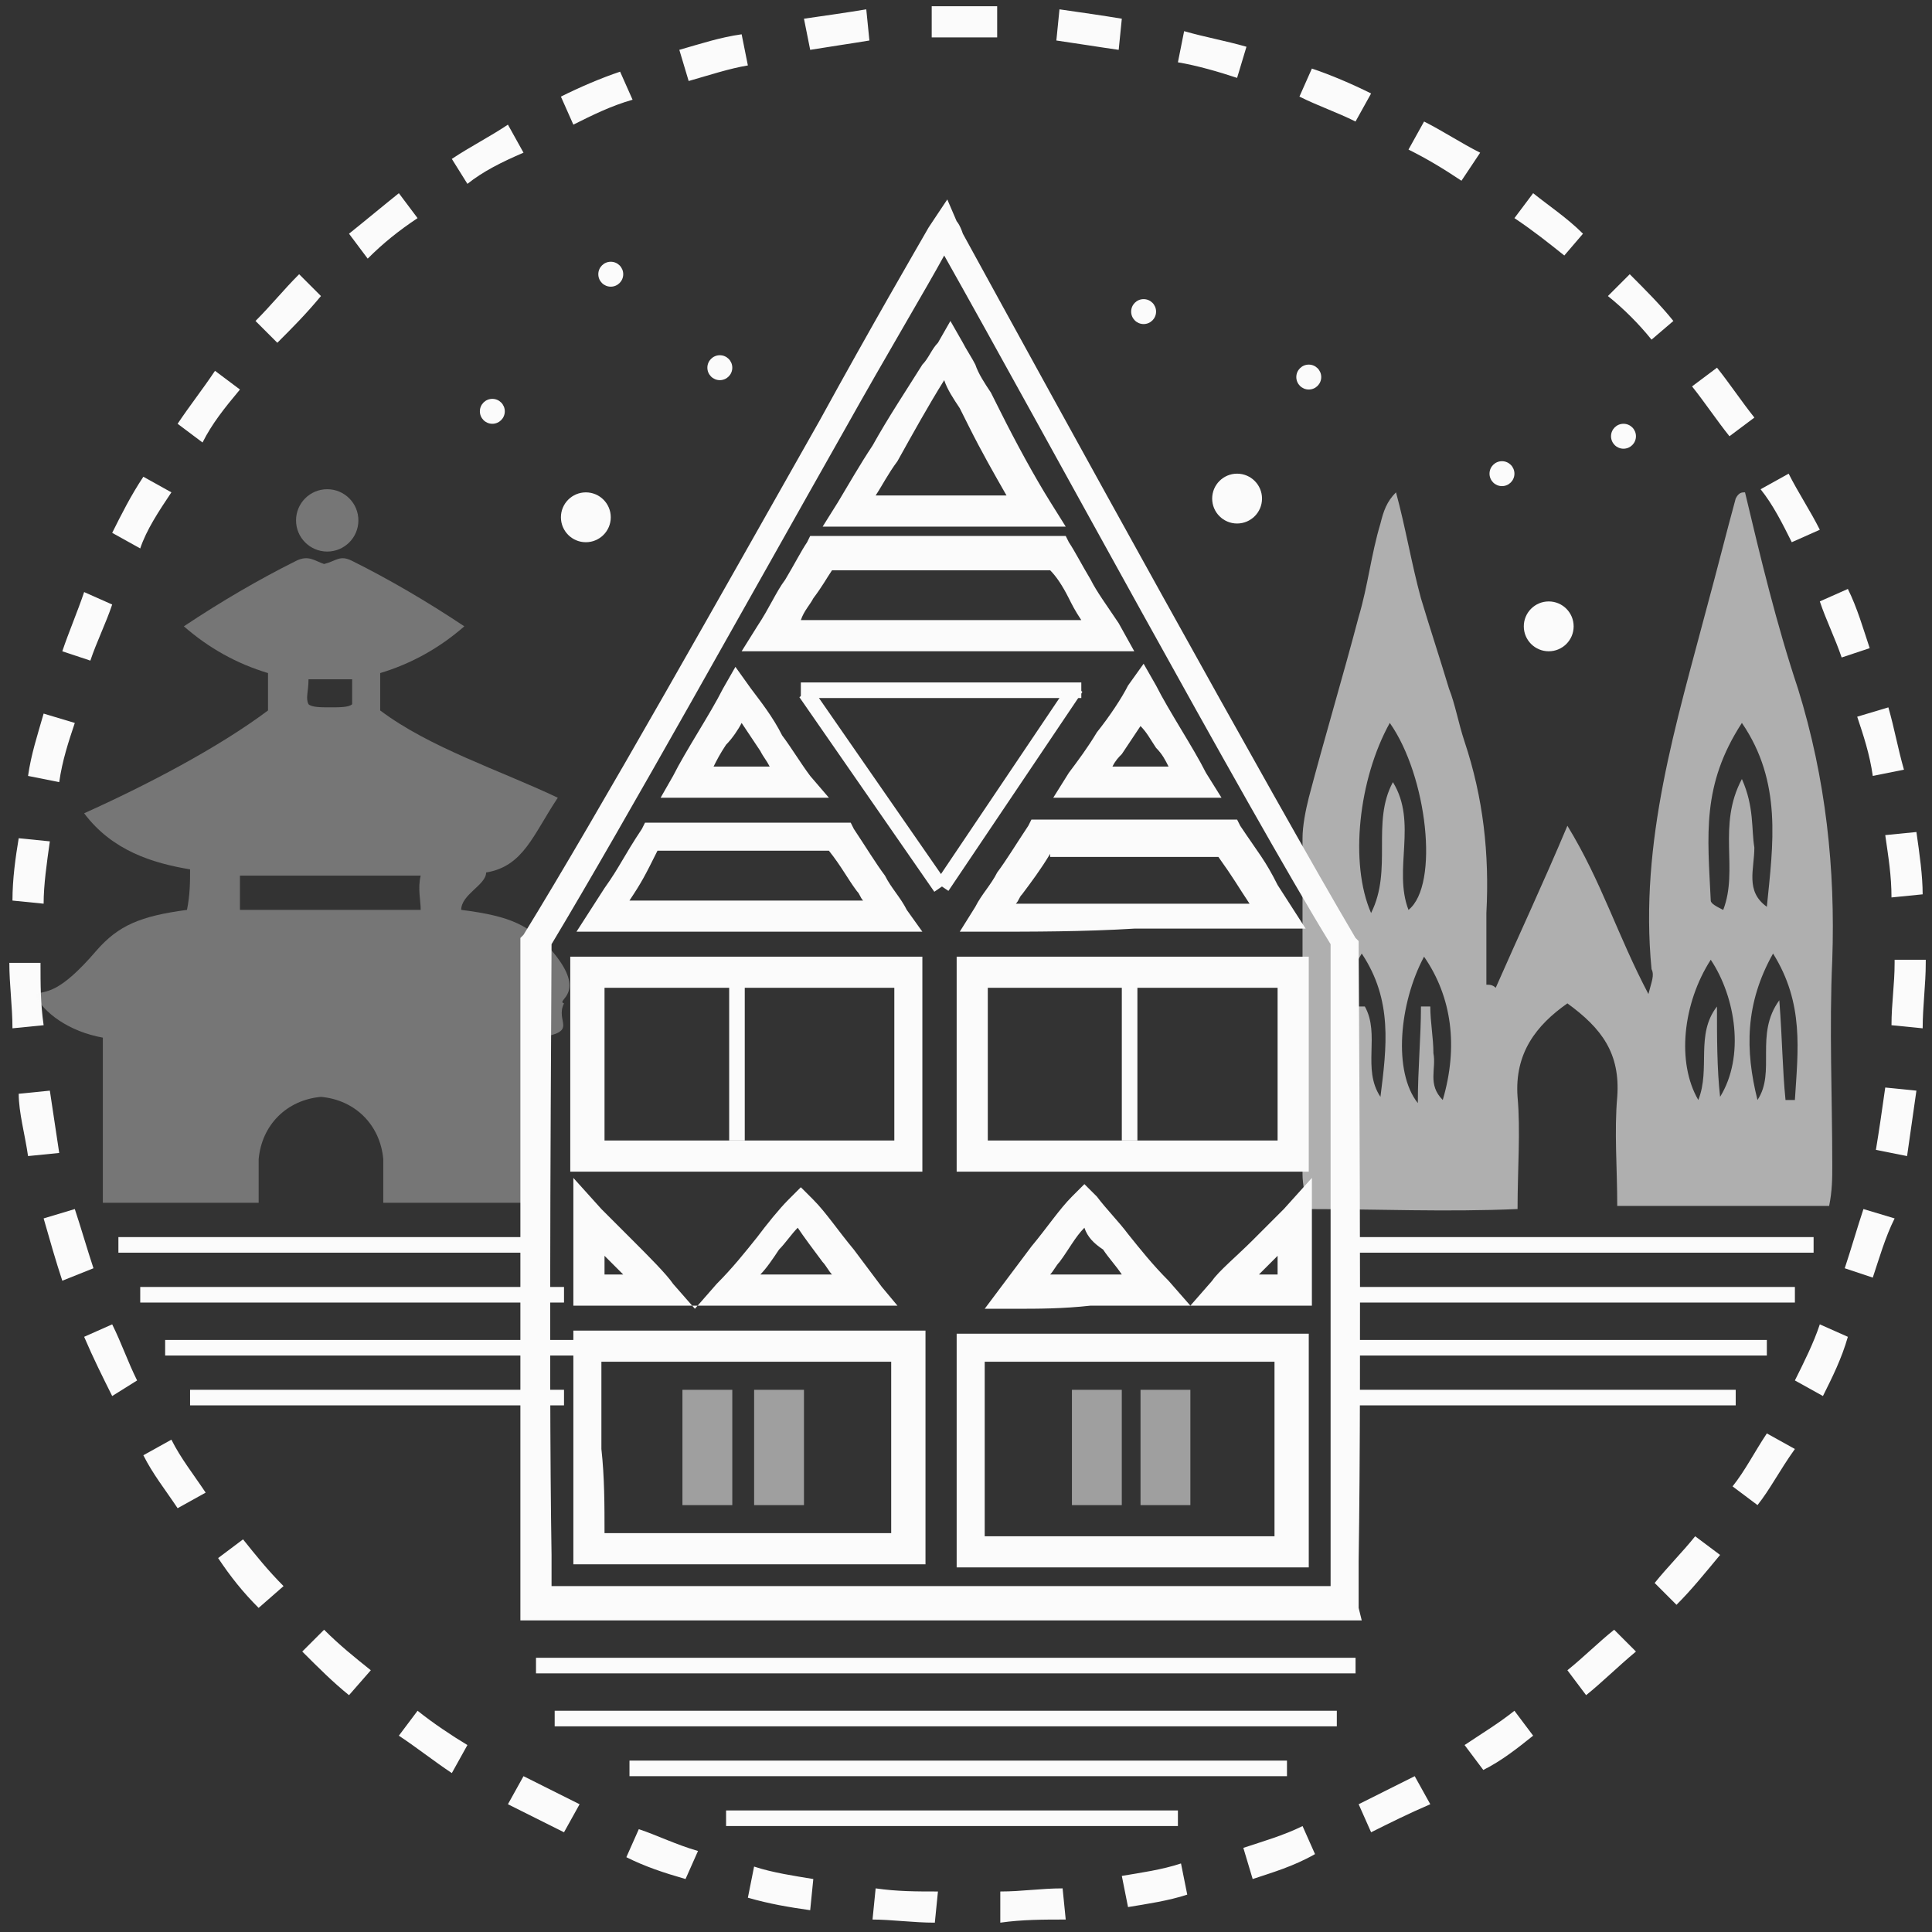 <?xml version="1.0" encoding="UTF-8"?>
<svg width="60px" height="60px" viewBox="0 0 60 60" version="1.1" xmlns="http://www.w3.org/2000/svg" xmlns:xlink="http://www.w3.org/1999/xlink">
    <rect x="0" y="0" width="60" height="60" fill="#333333" stroke="none"/>
    <!-- Generator: Sketch 39 (31667) - http://www.bohemiancoding.com/sketch -->
    <title>about-culture-diff-inverse</title>
    <desc>Created with Sketch.</desc>
    <defs></defs>
    <g id="Symbols" stroke="none" stroke-width="1" fill="none" fill-rule="evenodd">
        <g id="about-culture-diff-inverse" fill="#FBFBFB">
            <g id="11">
                <g id="Layer_1">
                    <g id="Group">
                        <rect id="Rectangle-path" x="3.677" y="38.419" width="13.161" height="0.484"></rect>
                        <rect id="Rectangle-path" x="4.355" y="39.968" width="13.161" height="0.484"></rect>
                        <rect id="Rectangle-path" x="5.129" y="41.613" width="13.161" height="0.484"></rect>
                        <rect id="Rectangle-path" x="5.903" y="43.161" width="11.613" height="0.484"></rect>
                        <g transform="translate(41.613, 37.742)" id="Rectangle-path">
                            <rect x="0.194" y="0.677" width="14.516" height="0.484"></rect>
                            <rect x="0.097" y="2.226" width="14.032" height="0.484"></rect>
                            <rect x="0.29" y="3.871" width="12.968" height="0.484"></rect>
                            <rect x="0.194" y="5.419" width="12.097" height="0.484"></rect>
                        </g>
                        <g transform="translate(16.452, 51.29)" id="Rectangle-path">
                            <rect x="0.194" y="0.194" width="25.452" height="0.484"></rect>
                            <rect x="0.774" y="1.839" width="24.29" height="0.484"></rect>
                            <rect x="3.097" y="3.387" width="20.419" height="0.484"></rect>
                            <rect x="6.097" y="4.935" width="14.032" height="0.484"></rect>
                        </g>
                        <path d="M29.032,59.71 C28.355,59.71 27.677,59.613 27.097,59.613 L27.194,58.645 C27.871,58.742 28.452,58.742 29.129,58.742 L29.032,59.71 L29.032,59.71 Z M31.065,59.71 L31.065,58.742 C31.742,58.742 32.323,58.645 33,58.645 L33.097,59.613 C32.419,59.613 31.742,59.613 31.065,59.71 L31.065,59.71 Z M25.161,59.323 C24.484,59.226 23.903,59.129 23.226,58.935 L23.419,57.968 C24,58.161 24.677,58.258 25.258,58.355 L25.161,59.323 L25.161,59.323 Z M35.032,59.226 L34.839,58.258 C35.419,58.161 36.097,58.065 36.677,57.871 L36.871,58.839 C36.29,59.032 35.613,59.129 35.032,59.226 L35.032,59.226 Z M21.29,58.355 C20.613,58.161 20.032,57.968 19.452,57.677 L19.839,56.806 C20.419,57 21,57.29 21.677,57.484 L21.29,58.355 L21.29,58.355 Z M38.903,58.355 L38.613,57.387 C39.194,57.194 39.871,57 40.452,56.71 L40.839,57.581 C40.161,57.968 39.484,58.161 38.903,58.355 L38.903,58.355 Z M17.516,56.903 C16.935,56.613 16.355,56.323 15.774,56.032 L16.258,55.161 C16.839,55.452 17.419,55.742 18,56.032 L17.516,56.903 L17.516,56.903 Z M42.581,56.903 L42.194,56.032 C42.774,55.742 43.355,55.452 43.935,55.161 L44.419,56.032 C43.742,56.323 43.161,56.613 42.581,56.903 L42.581,56.903 Z M14.032,55.065 C13.452,54.677 12.968,54.29 12.387,53.903 L12.968,53.129 C13.452,53.516 14.032,53.903 14.516,54.194 L14.032,55.065 L14.032,55.065 Z M46.065,54.968 L45.484,54.194 C46.065,53.806 46.548,53.516 47.032,53.129 L47.613,53.903 C47.129,54.29 46.645,54.677 46.065,54.968 L46.065,54.968 Z M10.839,52.645 C10.355,52.258 9.871,51.774 9.387,51.29 L10.065,50.613 C10.548,51.097 11.032,51.484 11.516,51.871 L10.839,52.645 L10.839,52.645 Z M49.258,52.645 L48.677,51.871 C49.161,51.484 49.645,51 50.129,50.613 L50.806,51.29 C50.226,51.774 49.742,52.258 49.258,52.645 L49.258,52.645 Z M8.032,49.935 C7.548,49.452 7.161,48.968 6.774,48.387 L7.548,47.806 C7.935,48.29 8.323,48.774 8.806,49.258 L8.032,49.935 L8.032,49.935 Z M52.065,49.839 L51.387,49.161 C51.774,48.677 52.258,48.194 52.645,47.71 L53.419,48.29 C52.935,48.871 52.548,49.355 52.065,49.839 L52.065,49.839 Z M5.516,46.839 C5.129,46.258 4.742,45.774 4.452,45.194 L5.323,44.71 C5.613,45.29 6,45.774 6.387,46.355 L5.516,46.839 L5.516,46.839 Z M54.581,46.742 L53.806,46.161 C54.194,45.677 54.484,45.097 54.871,44.516 L55.742,45 C55.258,45.677 54.968,46.258 54.581,46.742 L54.581,46.742 Z M3.484,43.355 C3.194,42.774 2.903,42.194 2.613,41.516 L3.484,41.129 C3.774,41.71 3.968,42.29 4.258,42.871 L3.484,43.355 L3.484,43.355 Z M56.613,43.355 L55.742,42.871 C56.032,42.29 56.323,41.71 56.516,41.129 L57.387,41.516 C57.194,42.194 56.903,42.774 56.613,43.355 L56.613,43.355 Z M1.935,39.774 C1.742,39.194 1.548,38.516 1.355,37.839 L2.323,37.548 C2.516,38.129 2.71,38.806 2.903,39.387 L1.935,39.774 L1.935,39.774 Z M58.161,39.677 L57.29,39.387 C57.484,38.806 57.677,38.129 57.871,37.548 L58.839,37.839 C58.548,38.419 58.355,39.097 58.161,39.677 L58.161,39.677 Z M0.871,35.903 C0.774,35.226 0.581,34.548 0.581,33.968 L1.548,33.871 C1.645,34.548 1.742,35.129 1.839,35.806 L0.871,35.903 L0.871,35.903 Z M59.226,35.903 L58.258,35.71 C58.355,35.129 58.452,34.452 58.548,33.774 L59.516,33.871 C59.419,34.548 59.323,35.226 59.226,35.903 L59.226,35.903 Z M0.387,31.935 C0.387,31.258 0.29,30.581 0.29,29.903 L1.258,29.903 C1.258,30.581 1.258,31.161 1.355,31.839 L0.387,31.935 L0.387,31.935 Z M59.71,31.935 L58.742,31.839 C58.742,31.161 58.839,30.581 58.839,29.903 L58.839,29.806 L59.806,29.806 L59.806,29.903 C59.806,30.581 59.71,31.258 59.71,31.935 L59.71,31.935 Z M1.355,28.065 L0.387,27.968 C0.387,27.29 0.484,26.613 0.581,26.032 L1.548,26.129 C1.452,26.806 1.355,27.484 1.355,28.065 L1.355,28.065 Z M58.742,27.871 C58.742,27.194 58.645,26.613 58.548,25.935 L59.516,25.839 C59.613,26.516 59.71,27.194 59.71,27.774 L58.742,27.871 L58.742,27.871 Z M1.839,24.29 L0.871,24.097 C0.968,23.419 1.161,22.839 1.355,22.161 L2.323,22.452 C2.129,23.032 1.935,23.613 1.839,24.29 L1.839,24.29 Z M58.161,24.097 C58.065,23.419 57.871,22.839 57.677,22.258 L58.645,21.968 C58.839,22.645 58.935,23.226 59.129,23.903 L58.161,24.097 L58.161,24.097 Z M2.806,20.516 L1.935,20.226 C2.129,19.645 2.419,18.968 2.613,18.387 L3.484,18.774 C3.29,19.355 3,19.935 2.806,20.516 L2.806,20.516 Z M57.194,20.419 C57,19.839 56.71,19.258 56.516,18.677 L57.387,18.29 C57.677,18.871 57.871,19.548 58.065,20.129 L57.194,20.419 L57.194,20.419 Z M4.355,17.032 L3.484,16.548 C3.774,15.968 4.065,15.387 4.452,14.806 L5.323,15.29 C4.935,15.871 4.548,16.452 4.355,17.032 L4.355,17.032 Z M55.645,16.839 C55.355,16.258 55.065,15.677 54.677,15.194 L55.548,14.71 C55.839,15.29 56.226,15.871 56.516,16.452 L55.645,16.839 L55.645,16.839 Z M6.29,13.742 L5.516,13.161 C5.903,12.581 6.29,12.097 6.677,11.516 L7.452,12.097 C6.968,12.677 6.581,13.161 6.29,13.742 L6.29,13.742 Z M53.71,13.548 C53.323,13.065 52.935,12.484 52.548,12 L53.323,11.419 C53.71,11.903 54.097,12.484 54.484,12.968 L53.71,13.548 L53.71,13.548 Z M8.613,10.645 L7.935,9.968 C8.419,9.484 8.806,9 9.29,8.516 L9.968,9.194 C9.484,9.774 9.097,10.161 8.613,10.645 L8.613,10.645 Z M51.29,10.548 C50.903,10.065 50.419,9.581 49.935,9.194 L50.613,8.516 C51.097,9 51.581,9.484 51.968,9.968 L51.29,10.548 L51.29,10.548 Z M11.419,8.032 L10.839,7.258 C11.323,6.871 11.903,6.387 12.387,6 L12.968,6.774 C12.387,7.161 11.903,7.548 11.419,8.032 L11.419,8.032 Z M48.581,7.935 C48.097,7.548 47.613,7.161 47.032,6.774 L47.613,6 C48.097,6.387 48.677,6.774 49.161,7.258 L48.581,7.935 L48.581,7.935 Z M14.516,5.71 L14.032,4.935 C14.613,4.548 15.194,4.258 15.774,3.871 L16.258,4.742 C15.581,5.032 15,5.323 14.516,5.71 L14.516,5.71 Z M45.387,5.613 C44.806,5.226 44.323,4.935 43.742,4.645 L44.226,3.774 C44.806,4.065 45.387,4.452 45.968,4.742 L45.387,5.613 L45.387,5.613 Z M17.806,3.871 L17.419,3 C18,2.71 18.677,2.419 19.258,2.226 L19.645,3.097 C18.968,3.29 18.387,3.581 17.806,3.871 L17.806,3.871 Z M42.097,3.774 C41.516,3.484 40.935,3.29 40.355,3 L40.742,2.129 C41.323,2.323 42,2.613 42.581,2.903 L42.097,3.774 L42.097,3.774 Z M21.387,2.516 L21.097,1.548 C21.774,1.355 22.355,1.161 23.032,1.065 L23.226,2.032 C22.645,2.129 22.065,2.323 21.387,2.516 L21.387,2.516 Z M38.419,2.419 C37.839,2.226 37.161,2.032 36.581,1.935 L36.774,0.968 C37.452,1.161 38.032,1.258 38.71,1.452 L38.419,2.419 L38.419,2.419 Z M25.161,1.548 L24.968,0.581 C25.645,0.484 26.323,0.387 26.903,0.29 L27,1.258 C26.419,1.355 25.742,1.452 25.161,1.548 L25.161,1.548 Z M34.742,1.548 C34.065,1.452 33.484,1.355 32.806,1.258 L32.903,0.29 C33.581,0.387 34.258,0.484 34.839,0.581 L34.742,1.548 L34.742,1.548 Z M28.935,1.161 L28.935,0.194 L30.968,0.194 L30.968,1.161 L28.935,1.161 L28.935,1.161 Z" id="Shape"></path>
                        <g opacity="0.62" transform="translate(39.677, 14.516)" id="Shape">
                            <path d="M14.516,0.774 C15,2.806 15.484,4.839 16.161,6.871 C17.032,9.677 17.323,12.484 17.226,15.29 C17.129,17.419 17.226,19.548 17.226,21.677 C17.226,22.065 17.226,22.452 17.129,22.935 L10.548,22.935 C10.548,21.774 10.452,20.613 10.548,19.548 C10.645,18.194 10.065,17.419 9,16.645 C8.032,17.323 7.355,18.194 7.452,19.548 C7.548,20.613 7.452,21.774 7.452,23.032 C5.226,23.129 3.097,23.032 0.871,23.032 C0.871,22.645 0.774,22.258 0.774,21.968 L0.774,11.516 C0.774,11.129 0.871,10.645 0.968,10.258 C1.452,8.419 2.032,6.484 2.516,4.645 C2.806,3.677 2.903,2.71 3.194,1.742 C3.29,1.355 3.387,1.065 3.677,0.774 C3.968,1.839 4.161,3 4.452,4.065 C4.742,5.032 5.032,5.903 5.323,6.871 C5.516,7.355 5.613,7.935 5.806,8.516 C6.387,10.258 6.581,12 6.484,13.839 L6.484,16.065 C6.581,16.065 6.677,16.065 6.774,16.161 C7.452,14.613 8.226,12.968 9,11.129 C10.065,12.871 10.548,14.516 11.516,16.355 C11.613,15.968 11.71,15.774 11.613,15.581 C11.226,11.613 12.387,7.935 13.355,4.258 C13.645,3.194 13.935,2.032 14.226,0.968 C14.323,0.774 14.419,0.774 14.516,0.774 L14.516,0.774 Z M15.194,13.645 C15.387,11.71 15.677,9.774 14.419,7.935 C13.161,9.871 13.355,11.419 13.452,13.452 C13.452,13.548 13.645,13.645 13.839,13.742 C14.323,12.484 13.645,11.129 14.419,9.677 C14.806,10.548 14.71,11.226 14.806,11.806 C14.806,12.484 14.516,13.161 15.194,13.645 L15.194,13.645 Z M3.581,9.774 C4.355,11.032 3.581,12.484 4.065,13.742 C5.032,12.968 4.645,9.581 3.484,7.935 C2.516,9.677 2.226,12.29 2.903,13.839 C3.581,12.484 2.903,11.032 3.581,9.774 L3.581,9.774 Z M15.387,15.097 C14.516,16.645 14.516,18.097 14.903,19.645 C15.484,18.774 14.806,17.613 15.581,16.548 C15.677,17.806 15.677,18.677 15.774,19.645 L16.065,19.645 C16.161,18.097 16.355,16.645 15.387,15.097 L15.387,15.097 Z M4.548,15.194 C3.774,16.645 3.581,18.774 4.355,19.742 C4.355,18.677 4.452,17.71 4.452,16.742 L4.742,16.742 C4.742,17.226 4.839,17.71 4.839,18.194 C4.935,18.677 4.645,19.161 5.129,19.645 C5.613,18 5.419,16.452 4.548,15.194 L4.548,15.194 Z M13.742,19.548 C14.516,18.29 14.226,16.452 13.452,15.29 C12.581,16.645 12.387,18.484 13.065,19.645 C13.452,18.677 12.968,17.613 13.645,16.742 C13.645,17.71 13.645,18.677 13.742,19.548 L13.742,19.548 Z M1.935,19.548 L2.323,19.548 C2.323,18.581 2.419,17.71 2.419,16.742 L2.71,16.742 C3.194,17.613 2.613,18.677 3.194,19.548 C3.387,18 3.581,16.548 2.613,15.097 C1.742,16.548 1.839,18.097 1.935,19.548 L1.935,19.548 Z"></path>
                        </g>
                        <g opacity="0.62" transform="translate(0.968, 14.516)">
                            <g opacity="0.54" transform="translate(0, 1.935)" id="Shape">
                                <path d="M16.548,14.71 C16.258,14.613 17.323,14.419 16.161,13.065 C15.484,12.29 14.903,12 13.355,11.806 C13.355,11.323 14.129,11.032 14.129,10.645 C15.29,10.452 15.581,9.484 16.355,8.323 C14.516,7.452 12.387,6.774 10.839,5.613 L10.839,4.452 C11.806,4.161 12.677,3.677 13.452,3 C12.29,2.226 11.129,1.548 9.968,0.968 C9.581,0.774 9.484,0.968 9.097,1.065 C8.806,0.968 8.613,0.774 8.226,0.968 C7.065,1.548 5.903,2.226 4.742,3 C5.516,3.677 6.387,4.161 7.355,4.452 L7.355,5.613 C5.806,6.774 3.581,7.935 1.645,8.806 C2.516,9.968 3.774,10.355 4.935,10.548 C4.935,10.935 4.935,11.323 4.839,11.806 C3.387,12 2.71,12.29 2.032,13.065 C0.871,14.419 0.484,14.323 0.097,14.419 C0.387,15 1.161,15.581 2.226,15.774 L2.226,20.903 L7.065,20.903 L7.065,19.548 C7.161,18.484 7.935,17.71 9,17.613 C10.065,17.71 10.839,18.484 10.935,19.548 L10.935,20.903 L15.774,20.903 L15.774,15.774 C17.032,15.581 16.258,15.29 16.548,14.71 L16.548,14.71 Z M8.613,4.645 L9.29,4.645 L9.29,4.645 L9.29,4.645 L9.29,4.645 L9.29,4.645 L9.968,4.645 L9.968,5.419 C9.871,5.516 9.581,5.516 9.29,5.516 C9,5.516 8.71,5.516 8.613,5.419 C8.516,5.226 8.613,5.032 8.613,4.645 L8.613,4.645 Z M12.097,11.806 L9.29,11.806 L9.29,11.806 L9.29,11.806 L9.29,11.806 L9.29,11.806 L6.484,11.806 L6.484,10.742 L9.29,10.742 L9.29,10.742 L9.29,10.742 L9.29,10.742 L9.29,10.742 L12.097,10.742 C12,11.129 12.097,11.516 12.097,11.806 L12.097,11.806 Z"></path>
                            </g>
                            <g opacity="0.54" transform="translate(7.742, 0)" id="Oval">
                                <ellipse cx="1.452" cy="1.645" rx="0.968" ry="0.968"></ellipse>
                            </g>
                        </g>
                        <ellipse id="Oval" cx="18.194" cy="16.065" rx="0.774" ry="0.774"></ellipse>
                        <ellipse id="Oval" cx="38.419" cy="15.484" rx="0.774" ry="0.774"></ellipse>
                        <circle id="Oval" cx="48.097" cy="19.452" r="0.774"></circle>
                        <ellipse id="Oval" cx="15.29" cy="12.774" rx="0.387" ry="0.387"></ellipse>
                        <ellipse id="Oval" cx="35.516" cy="9.677" rx="0.387" ry="0.387"></ellipse>
                        <ellipse id="Oval" cx="18.968" cy="8.516" rx="0.387" ry="0.387"></ellipse>
                        <ellipse id="Oval" cx="22.355" cy="11.419" rx="0.387" ry="0.387"></ellipse>
                        <circle id="Oval" cx="40.645" cy="11.71" r="0.387"></circle>
                        <ellipse id="Oval" cx="50.419" cy="13.548" rx="0.387" ry="0.387"></ellipse>
                        <ellipse id="Oval" cx="46.645" cy="14.71" rx="0.387" ry="0.387"></ellipse>
                        <path d="M42.29,50.323 L41.806,50.323 L28.258,50.323 L27.774,50.323 L16.645,50.323 L16.161,50.323 L16.161,49.839 L16.161,48.968 L16.161,48.387 L16.161,29.226 L16.161,29.129 L16.258,29.032 C18.581,25.258 22.548,18.194 25.452,13.065 C27.097,10.065 28.452,7.742 28.839,7.065 L29.032,6.774 L29.419,6.194 L29.71,6.871 C29.71,6.871 29.806,6.968 29.903,7.258 C32.71,12.387 39.581,24.871 42.097,29.129 L42.194,29.226 L42.194,29.323 C42.194,30.194 42.29,42.29 42.194,48.484 L42.194,49.065 L42.194,49.935 L42.29,50.323 L42.29,50.323 Z M28.742,49.258 L41.323,49.258 L41.323,48.871 L41.323,48.29 L41.323,29.323 C38.71,25.065 32.323,13.258 29.323,7.935 C28.742,9 27.581,10.935 26.226,13.355 C23.323,18.484 19.452,25.452 17.129,29.323 C17.129,30.871 17.032,42.387 17.129,48.29 L17.129,48.871 L17.129,49.258 L28.258,49.258 L28.742,49.258 L28.742,49.258 L28.742,49.258 Z M40.548,48.677 L29.71,48.677 L29.71,41.419 L30.194,41.419 L35.226,41.419 L40.161,41.419 L40.645,41.419 L40.645,41.903 L40.645,45.097 L40.645,48.194 L40.645,48.677 L40.548,48.677 Z M30.677,47.71 L39.581,47.71 L39.581,45 L39.581,42.29 L35.129,42.29 L30.581,42.29 L30.581,47.71 L30.677,47.71 Z M28.645,48.581 L17.806,48.581 L17.806,48.097 L17.806,45 L17.806,41.806 L17.806,41.323 L18.29,41.323 L23.226,41.323 L28.258,41.323 L28.742,41.323 L28.742,48.581 L28.645,48.581 Z M18.774,47.613 L27.677,47.613 L27.677,42.29 L23.129,42.29 L18.677,42.29 L18.677,45 C18.774,45.871 18.774,46.742 18.774,47.613 L18.774,47.613 Z M31.548,40.645 L30.581,40.645 L31.161,39.871 C31.452,39.484 31.742,39.097 32.032,38.71 C32.516,38.129 32.903,37.548 33.29,37.161 L33.677,36.774 L34.065,37.161 C34.355,37.548 34.742,37.935 35.032,38.323 C35.419,38.806 35.806,39.29 36.29,39.774 L36.968,40.548 L37.645,39.774 C37.839,39.484 38.419,39 38.903,38.516 C39.29,38.129 39.677,37.742 39.871,37.548 L40.742,36.581 L40.742,37.839 L40.742,40.065 L40.742,40.548 L40.258,40.548 L38.806,40.548 L35.903,40.548 L33.871,40.548 C33,40.645 32.226,40.645 31.548,40.645 L31.548,40.645 Z M33.677,38.129 C33.387,38.419 33.194,38.806 32.903,39.194 C32.806,39.29 32.71,39.484 32.613,39.581 L33.871,39.581 L34.839,39.581 C34.645,39.29 34.452,39.097 34.258,38.806 C33.968,38.613 33.774,38.419 33.677,38.129 L33.677,38.129 Z M39.097,39.581 L39.677,39.581 L39.677,39 L39.581,39.097 C39.387,39.29 39.194,39.484 39.097,39.581 L39.097,39.581 Z M27.871,40.548 L26.903,40.548 L24.677,40.548 L22.645,40.548 L19.742,40.548 L18.29,40.548 L17.806,40.548 L17.806,40.065 L17.806,37.839 L17.806,36.581 L18.677,37.548 C18.871,37.742 19.258,38.129 19.645,38.516 C20.129,39 20.71,39.581 20.903,39.871 L21.581,40.645 L22.258,39.871 C22.742,39.387 23.129,38.903 23.516,38.419 C23.806,38.032 24.194,37.548 24.484,37.258 L24.871,36.871 L25.258,37.258 C25.645,37.645 26.032,38.226 26.516,38.806 C26.806,39.194 27.097,39.581 27.387,39.968 L27.871,40.548 L27.871,40.548 Z M23.613,39.581 L24.581,39.581 L25.839,39.581 C25.742,39.484 25.645,39.29 25.548,39.194 C25.258,38.806 24.968,38.419 24.774,38.129 C24.581,38.323 24.387,38.613 24.194,38.806 C24,39.097 23.806,39.387 23.613,39.581 L23.613,39.581 Z M18.774,39 L18.774,39.581 L19.355,39.581 L18.871,39.097 C18.871,39.097 18.774,39 18.774,39 L18.774,39 Z M40.645,36.387 L29.71,36.387 L29.71,29.71 L40.645,29.71 L40.645,36.387 L40.645,36.387 Z M30.677,35.419 L39.677,35.419 L39.677,30.677 L30.677,30.677 L30.677,35.419 L30.677,35.419 Z M28.645,36.387 L17.71,36.387 L17.71,29.71 L28.645,29.71 L28.645,36.387 L28.645,36.387 Z M18.774,35.419 L27.774,35.419 L27.774,30.677 L18.774,30.677 L18.774,35.419 L18.774,35.419 Z M30.677,28.935 L29.806,28.935 L30.29,28.161 C30.484,27.774 30.774,27.484 30.968,27.097 C31.258,26.71 31.548,26.226 31.935,25.645 L32.032,25.452 L38.419,25.452 L38.516,25.645 C39.097,26.516 39.29,26.71 39.677,27.484 L40.548,28.839 L39.677,28.839 L35.226,28.839 C33.677,28.935 32.032,28.935 30.677,28.935 L30.677,28.935 Z M32.613,26.516 C32.323,27 32.032,27.387 31.742,27.774 C31.645,27.871 31.645,27.968 31.548,28.065 L35.226,28.065 L38.806,28.065 C38.419,27.484 38.323,27.29 37.839,26.613 L32.613,26.613 L32.613,26.516 Z M28.645,28.935 L27.774,28.935 L23.226,28.935 L18.774,28.935 L17.903,28.935 L18.774,27.581 C19.258,26.903 19.355,26.613 19.935,25.742 L20.032,25.548 L26.419,25.548 L26.516,25.742 C26.903,26.323 27.194,26.806 27.484,27.194 C27.677,27.581 27.968,27.871 28.161,28.258 L28.645,28.935 L28.645,28.935 Z M19.548,27.968 L23.129,27.968 L26.806,27.968 C26.71,27.871 26.71,27.774 26.613,27.677 C26.323,27.29 26.129,26.903 25.742,26.419 L20.419,26.419 C20.032,27.194 19.935,27.387 19.548,27.968 L19.548,27.968 Z M37.935,24.774 L32.71,24.774 L33.194,24 C33.484,23.613 33.774,23.226 34.065,22.742 C34.452,22.258 34.839,21.677 35.032,21.29 L35.516,20.613 L35.903,21.29 C36.097,21.677 36.387,22.161 36.677,22.645 C36.968,23.129 37.258,23.613 37.452,24 L37.935,24.774 L37.935,24.774 Z M34.548,23.806 L36.29,23.806 C36.194,23.613 36.097,23.419 35.903,23.226 C35.71,22.935 35.613,22.742 35.419,22.548 C35.226,22.839 35.032,23.129 34.839,23.419 C34.742,23.516 34.645,23.613 34.548,23.806 L34.548,23.806 Z M25.742,24.774 L20.516,24.774 L20.903,24.097 C21.097,23.71 21.387,23.226 21.677,22.742 C21.968,22.258 22.258,21.774 22.452,21.387 L22.839,20.71 L23.323,21.387 C23.613,21.774 24,22.258 24.29,22.839 C24.581,23.226 24.871,23.71 25.161,24.097 L25.742,24.774 L25.742,24.774 Z M22.161,23.806 L23.903,23.806 C23.806,23.613 23.71,23.516 23.613,23.323 C23.419,23.032 23.226,22.742 23.032,22.452 C22.935,22.645 22.742,22.935 22.548,23.129 C22.355,23.419 22.258,23.613 22.161,23.806 L22.161,23.806 Z M35.226,20.226 L34.355,20.226 L30.097,20.226 L29.613,20.226 L28.645,20.226 L23.903,20.226 L23.032,20.226 L23.516,19.452 C23.903,18.871 24.097,18.387 24.387,18 C24.677,17.516 24.871,17.129 25.065,16.839 L25.161,16.645 L25.452,16.645 L27.29,16.645 L28.645,16.645 L30.968,16.645 L32.806,16.645 L33.097,16.645 L33.194,16.839 C33.387,17.129 33.581,17.516 33.871,18 C34.065,18.387 34.355,18.774 34.742,19.355 L35.226,20.226 L35.226,20.226 Z M30.677,19.258 L33.581,19.258 C33.387,18.968 33.29,18.774 33.194,18.581 C33,18.194 32.806,17.903 32.613,17.71 L31.065,17.71 L28.258,17.71 L27.387,17.71 L25.839,17.71 C25.645,18 25.548,18.194 25.258,18.581 C25.161,18.774 24.968,18.968 24.871,19.258 L28.742,19.258 L30.677,19.258 L30.677,19.258 L30.677,19.258 Z M30,16.355 L28.935,16.355 L26.419,16.355 L25.548,16.355 L26.032,15.581 C26.323,15.097 26.71,14.419 27.097,13.839 C27.581,12.968 28.161,12.097 28.645,11.323 L28.645,11.323 C28.839,11.129 28.935,10.839 29.129,10.645 L29.516,9.968 L29.903,10.645 C30,10.839 30.194,11.129 30.29,11.323 C30.387,11.613 30.581,11.903 30.774,12.194 L31.065,12.774 C31.548,13.742 32.129,14.806 32.613,15.581 L33.097,16.355 L32.226,16.355 C31.452,16.355 30.774,16.355 30,16.355 L30,16.355 Z M27.194,15.387 L28.935,15.387 L30,15.387 L31.258,15.387 C30.871,14.71 30.484,14.032 30.097,13.258 L29.806,12.677 C29.613,12.387 29.419,12.097 29.323,11.806 L29.323,11.806 C28.839,12.581 28.355,13.452 27.871,14.323 C27.581,14.71 27.387,15.097 27.194,15.387 L27.194,15.387 Z" id="Shape"></path>
                        <g opacity="0.54" transform="translate(20.323, 42.581)" id="Rectangle-path">
                            <rect x="0.871" y="0.581" width="1.548" height="3.581"></rect>
                        </g>
                        <g opacity="0.54" transform="translate(23.226, 42.581)" id="Rectangle-path">
                            <rect x="0.194" y="0.581" width="1.548" height="3.581"></rect>
                        </g>
                        <g opacity="0.54" transform="translate(32.903, 42.581)" id="Rectangle-path">
                            <rect x="0.387" y="0.581" width="1.548" height="3.581"></rect>
                        </g>
                        <g opacity="0.54" transform="translate(34.839, 42.581)" id="Rectangle-path">
                            <rect x="0.581" y="0.581" width="1.548" height="3.581"></rect>
                        </g>
                        <rect id="Rectangle-path" x="22.645" y="30.581" width="0.484" height="4.839"></rect>
                        <rect id="Rectangle-path" x="34.839" y="30.581" width="0.484" height="4.839"></rect>
                        <rect id="Rectangle-path" transform="translate(26.921, 24.673) rotate(55.264) translate(-26.921, -24.673) " x="23.243" y="24.189" width="7.355" height="0.484"></rect>
                        <rect id="Rectangle-path" transform="translate(31.534, 24.577) rotate(33.94) translate(-31.534, -24.577) " x="31.05" y="20.851" width="0.484" height="7.451"></rect>
                        <rect id="Rectangle-path" x="24.871" y="21.194" width="8.71" height="0.484"></rect>
                    </g>
                </g>
            </g>
        </g>
    </g>
</svg>